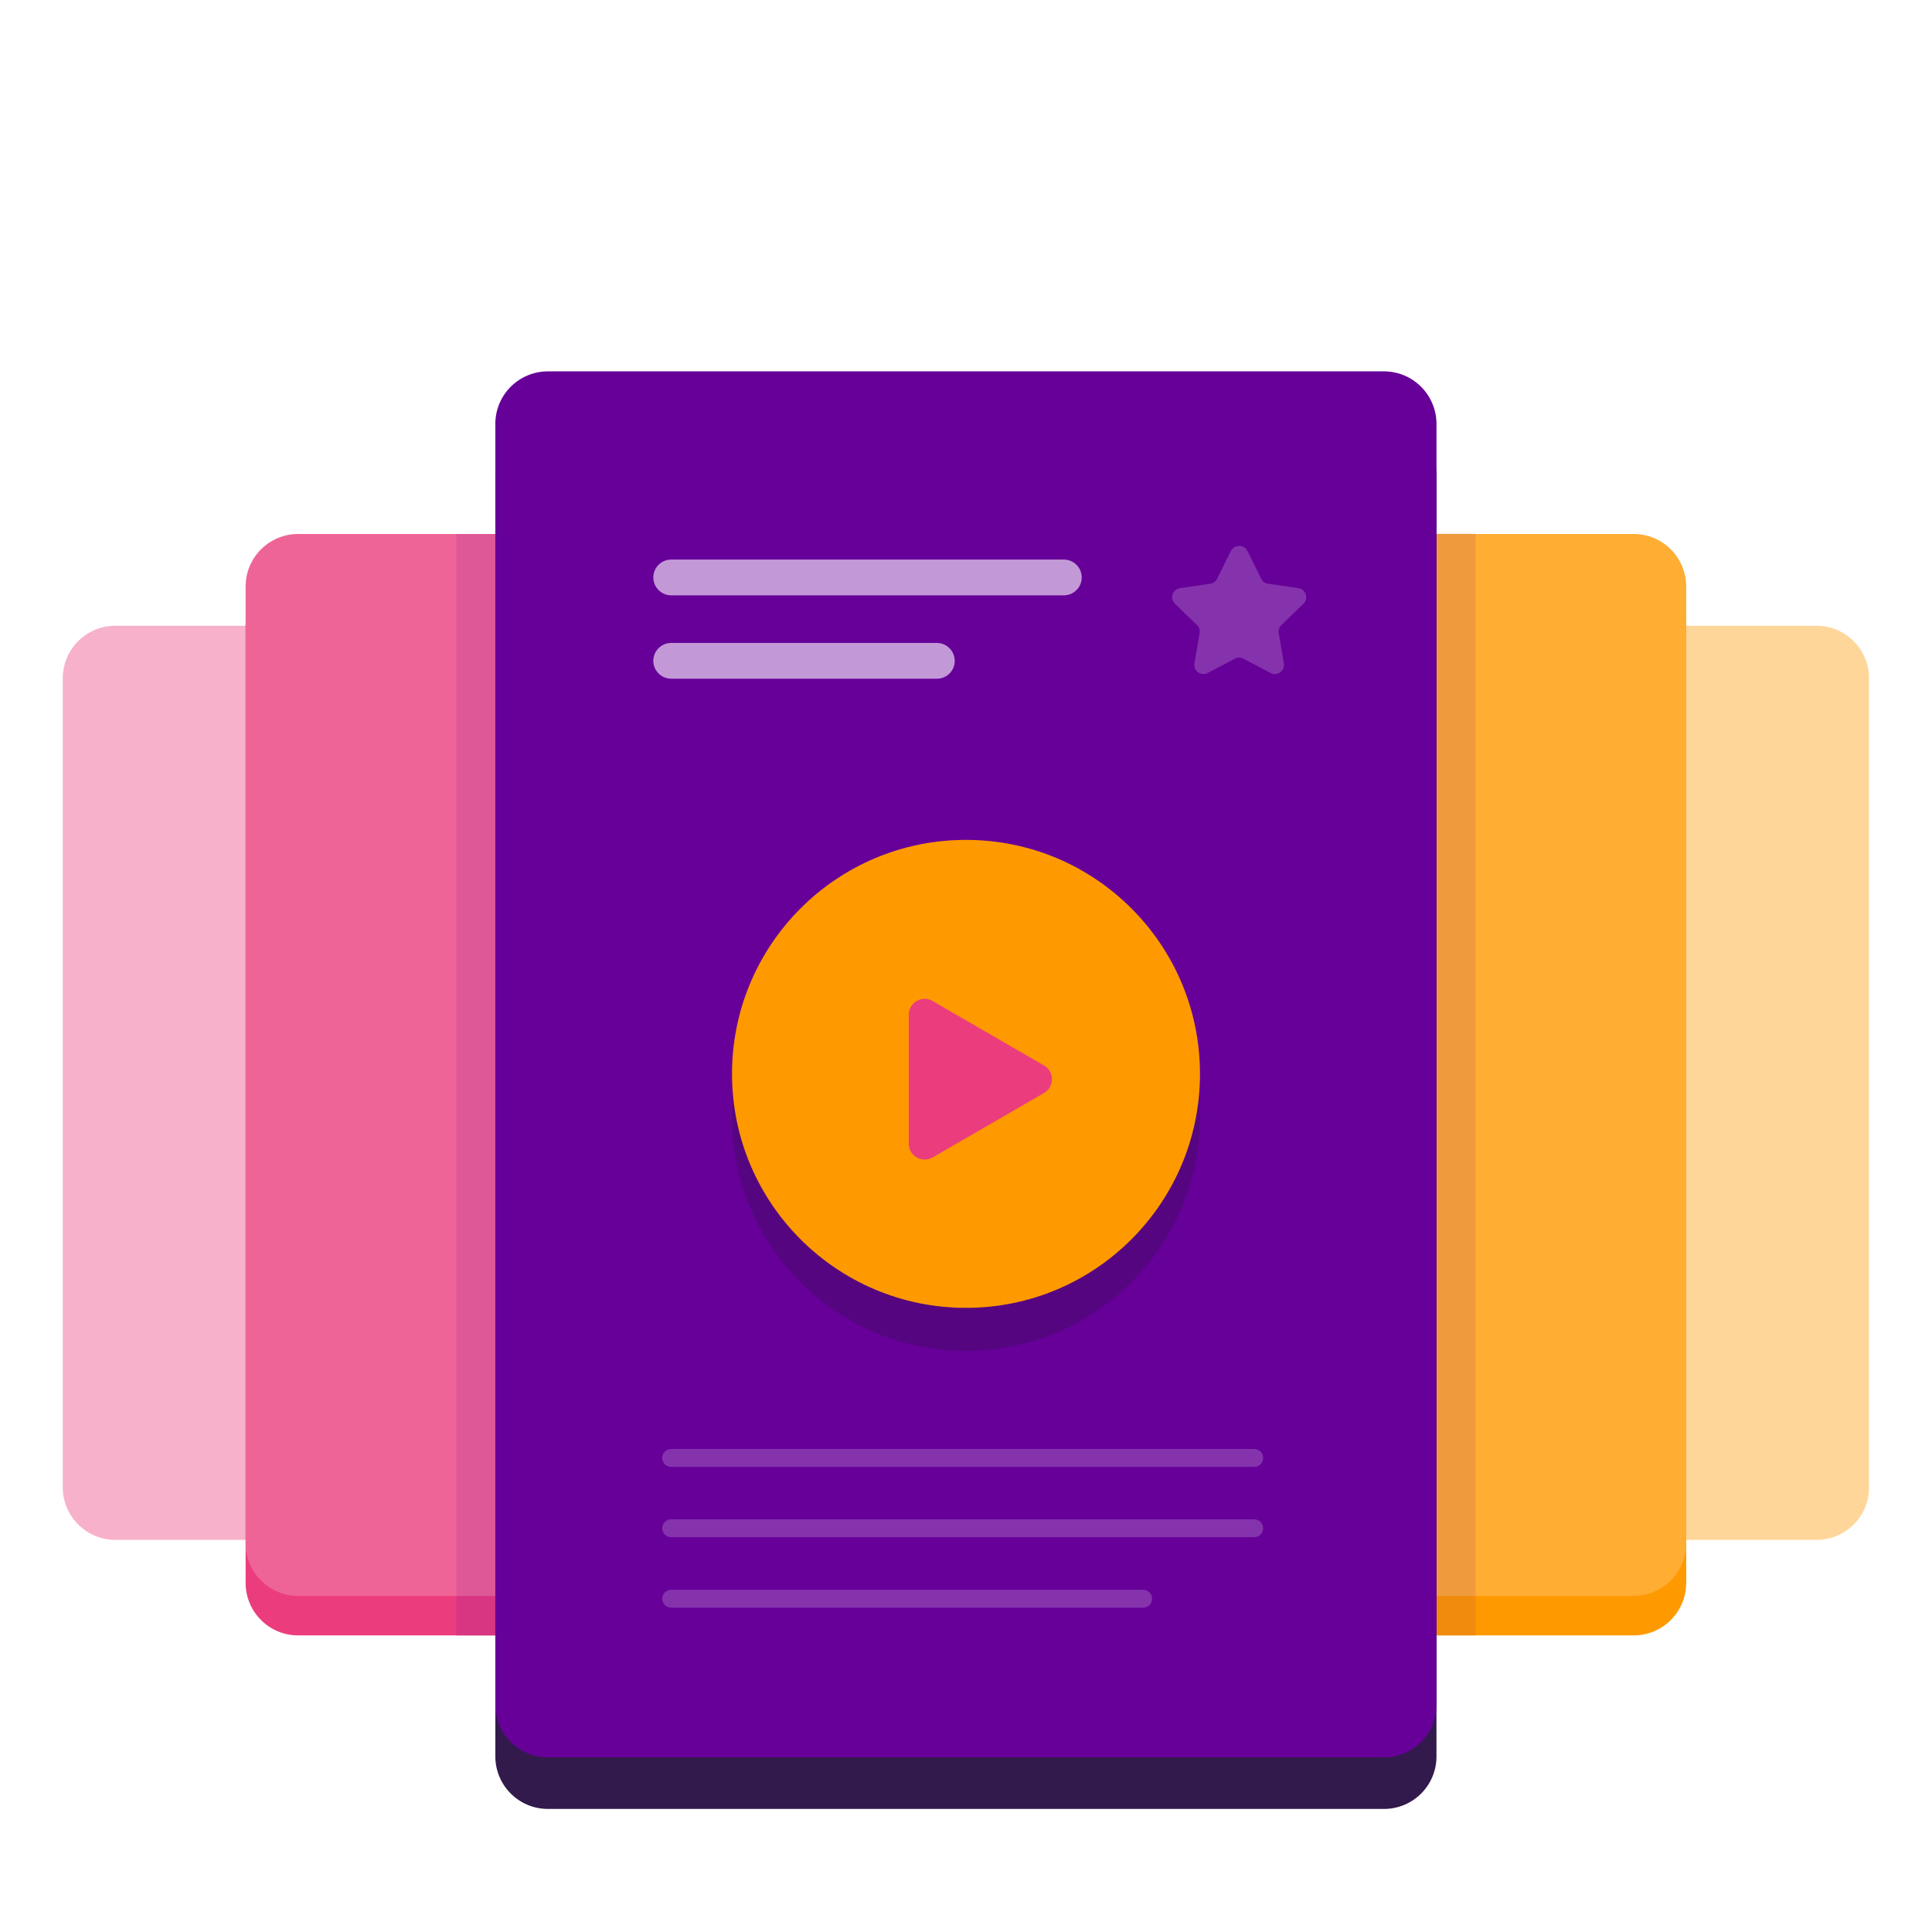 <svg version="1.1" id="Layer_1" xmlns="http://www.w3.org/2000/svg" x="0" y="0" viewBox="0 0 108 108" xml:space="preserve"><style>.st2{fill:#eb3d7d}.st6{fill:#f90}.st13{fill:#c299d6}.st14{fill:#8533ad}</style><path d="M33.71 86.08H6.45c-1.63 0-2.94-1.32-2.94-2.94V37.92c0-1.63 1.32-2.94 2.94-2.94H33.7c1.63 0 2.94 1.32 2.94 2.94v45.22a2.93 2.93 0 0 1-2.93 2.94z" fill="#f7b1cb"/><path d="M101.55 86.08H74.29c-1.63 0-2.94-1.32-2.94-2.94V37.92c0-1.63 1.32-2.94 2.94-2.94h27.25c1.63 0 2.94 1.32 2.94 2.94v45.22a2.93 2.93 0 0 1-2.93 2.94z" fill="#ffd699"/><path class="st2" d="M47.69 91.42H16.67c-1.63 0-2.94-1.32-2.94-2.94V35c0-1.63 1.32-2.94 2.94-2.94h31.01c1.63 0 2.94 1.32 2.94 2.94v53.48a2.93 2.93 0 0 1-2.93 2.94z"/><path fill="#d83582" d="M25.51 32.06h9.31v59.36h-9.31z"/><path d="M47.69 89.21H16.67c-1.63 0-2.94-1.32-2.94-2.94V32.79c0-1.63 1.32-2.94 2.94-2.94h31.01c1.63 0 2.94 1.32 2.94 2.94v53.48a2.93 2.93 0 0 1-2.93 2.94z" fill="#ef6497"/><path fill="#de5897" d="M25.51 29.85h9.31v59.36h-9.31z"/><path class="st6" d="M60.31 91.42h31.01c1.63 0 2.94-1.32 2.94-2.94V35c0-1.63-1.32-2.94-2.94-2.94H60.31c-1.63 0-2.94 1.32-2.94 2.94v53.48c0 1.62 1.32 2.94 2.94 2.94z"/><path transform="rotate(-180 77.84 61.739)" fill="#f18b0e" d="M73.19 32.06h9.31v59.36h-9.31z"/><path d="M60.31 89.21h31.01c1.63 0 2.94-1.32 2.94-2.94V32.79c0-1.63-1.32-2.94-2.94-2.94H60.31c-1.63 0-2.94 1.32-2.94 2.94v53.48c0 1.62 1.32 2.94 2.94 2.94z" fill="#ffad33"/><path transform="rotate(-180 77.84 59.527)" fill="#ef9b3d" d="M73.19 29.85h9.31v59.36h-9.31z"/><path d="M77.37 101.12H30.63c-1.63 0-2.94-1.32-2.94-2.94v-71.6c0-1.63 1.32-2.94 2.94-2.94h46.73c1.63 0 2.94 1.32 2.94 2.94v71.6a2.93 2.93 0 0 1-2.93 2.94z" fill="#321a4c"/><path d="M77.37 98.24H30.63c-1.63 0-2.94-1.32-2.94-2.94V23.7c0-1.63 1.32-2.94 2.94-2.94h46.73c1.63 0 2.94 1.32 2.94 2.94v71.6a2.93 2.93 0 0 1-2.93 2.94z" fill="#609"/><circle cx="54" cy="62.43" r="13.08" fill="#55057f"/><g><circle class="st6" cx="54" cy="60.03" r="13.08"/></g><g><path class="st2" d="M50.8 56.73v7.2c0 .69.74 1.11 1.34.77l6.22-3.6c.59-.34.59-1.2 0-1.54l-6.22-3.6a.888.888 0 0 0-1.34.77z"/></g><g><path class="st13" d="M59.47 33.28H37.52c-.55 0-1-.45-1-1s.45-1 1-1h21.95c.55 0 1 .45 1 1s-.45 1-1 1z"/></g><g><path class="st14" d="M70.11 82H37.52c-.28 0-.5-.22-.5-.5s.22-.5.5-.5h32.59c.28 0 .5.22.5.5s-.22.5-.5.5z"/></g><g><path class="st14" d="M70.11 85.93H37.52c-.28 0-.5-.22-.5-.5s.22-.5.5-.5h32.59c.28 0 .5.22.5.5s-.22.5-.5.5z"/></g><g><path class="st14" d="M63.91 89.87H37.52c-.28 0-.5-.22-.5-.5s.22-.5.5-.5H63.9c.28 0 .5.22.5.5s-.22.5-.49.5z"/></g><g><path class="st13" d="M52.38 37.94H37.52c-.55 0-1-.45-1-1s.45-1 1-1h14.85c.55 0 1 .45 1 1s-.44 1-.99 1z"/></g><g><path class="st14" d="M69.74 30.81l.76 1.54a.5.5 0 0 0 .39.28l1.69.25c.42.06.59.58.28.87l-1.23 1.19c-.12.12-.18.29-.15.45l.29 1.69c.07.42-.37.74-.74.54l-1.52-.8a.51.51 0 0 0-.48 0l-1.52.8c-.38.2-.81-.12-.74-.54l.29-1.69a.495.495 0 0 0-.15-.45l-1.23-1.19a.51.51 0 0 1 .28-.87l1.69-.25c.17-.02.31-.13.39-.28l.76-1.54c.21-.39.75-.39.94 0z"/></g></svg>